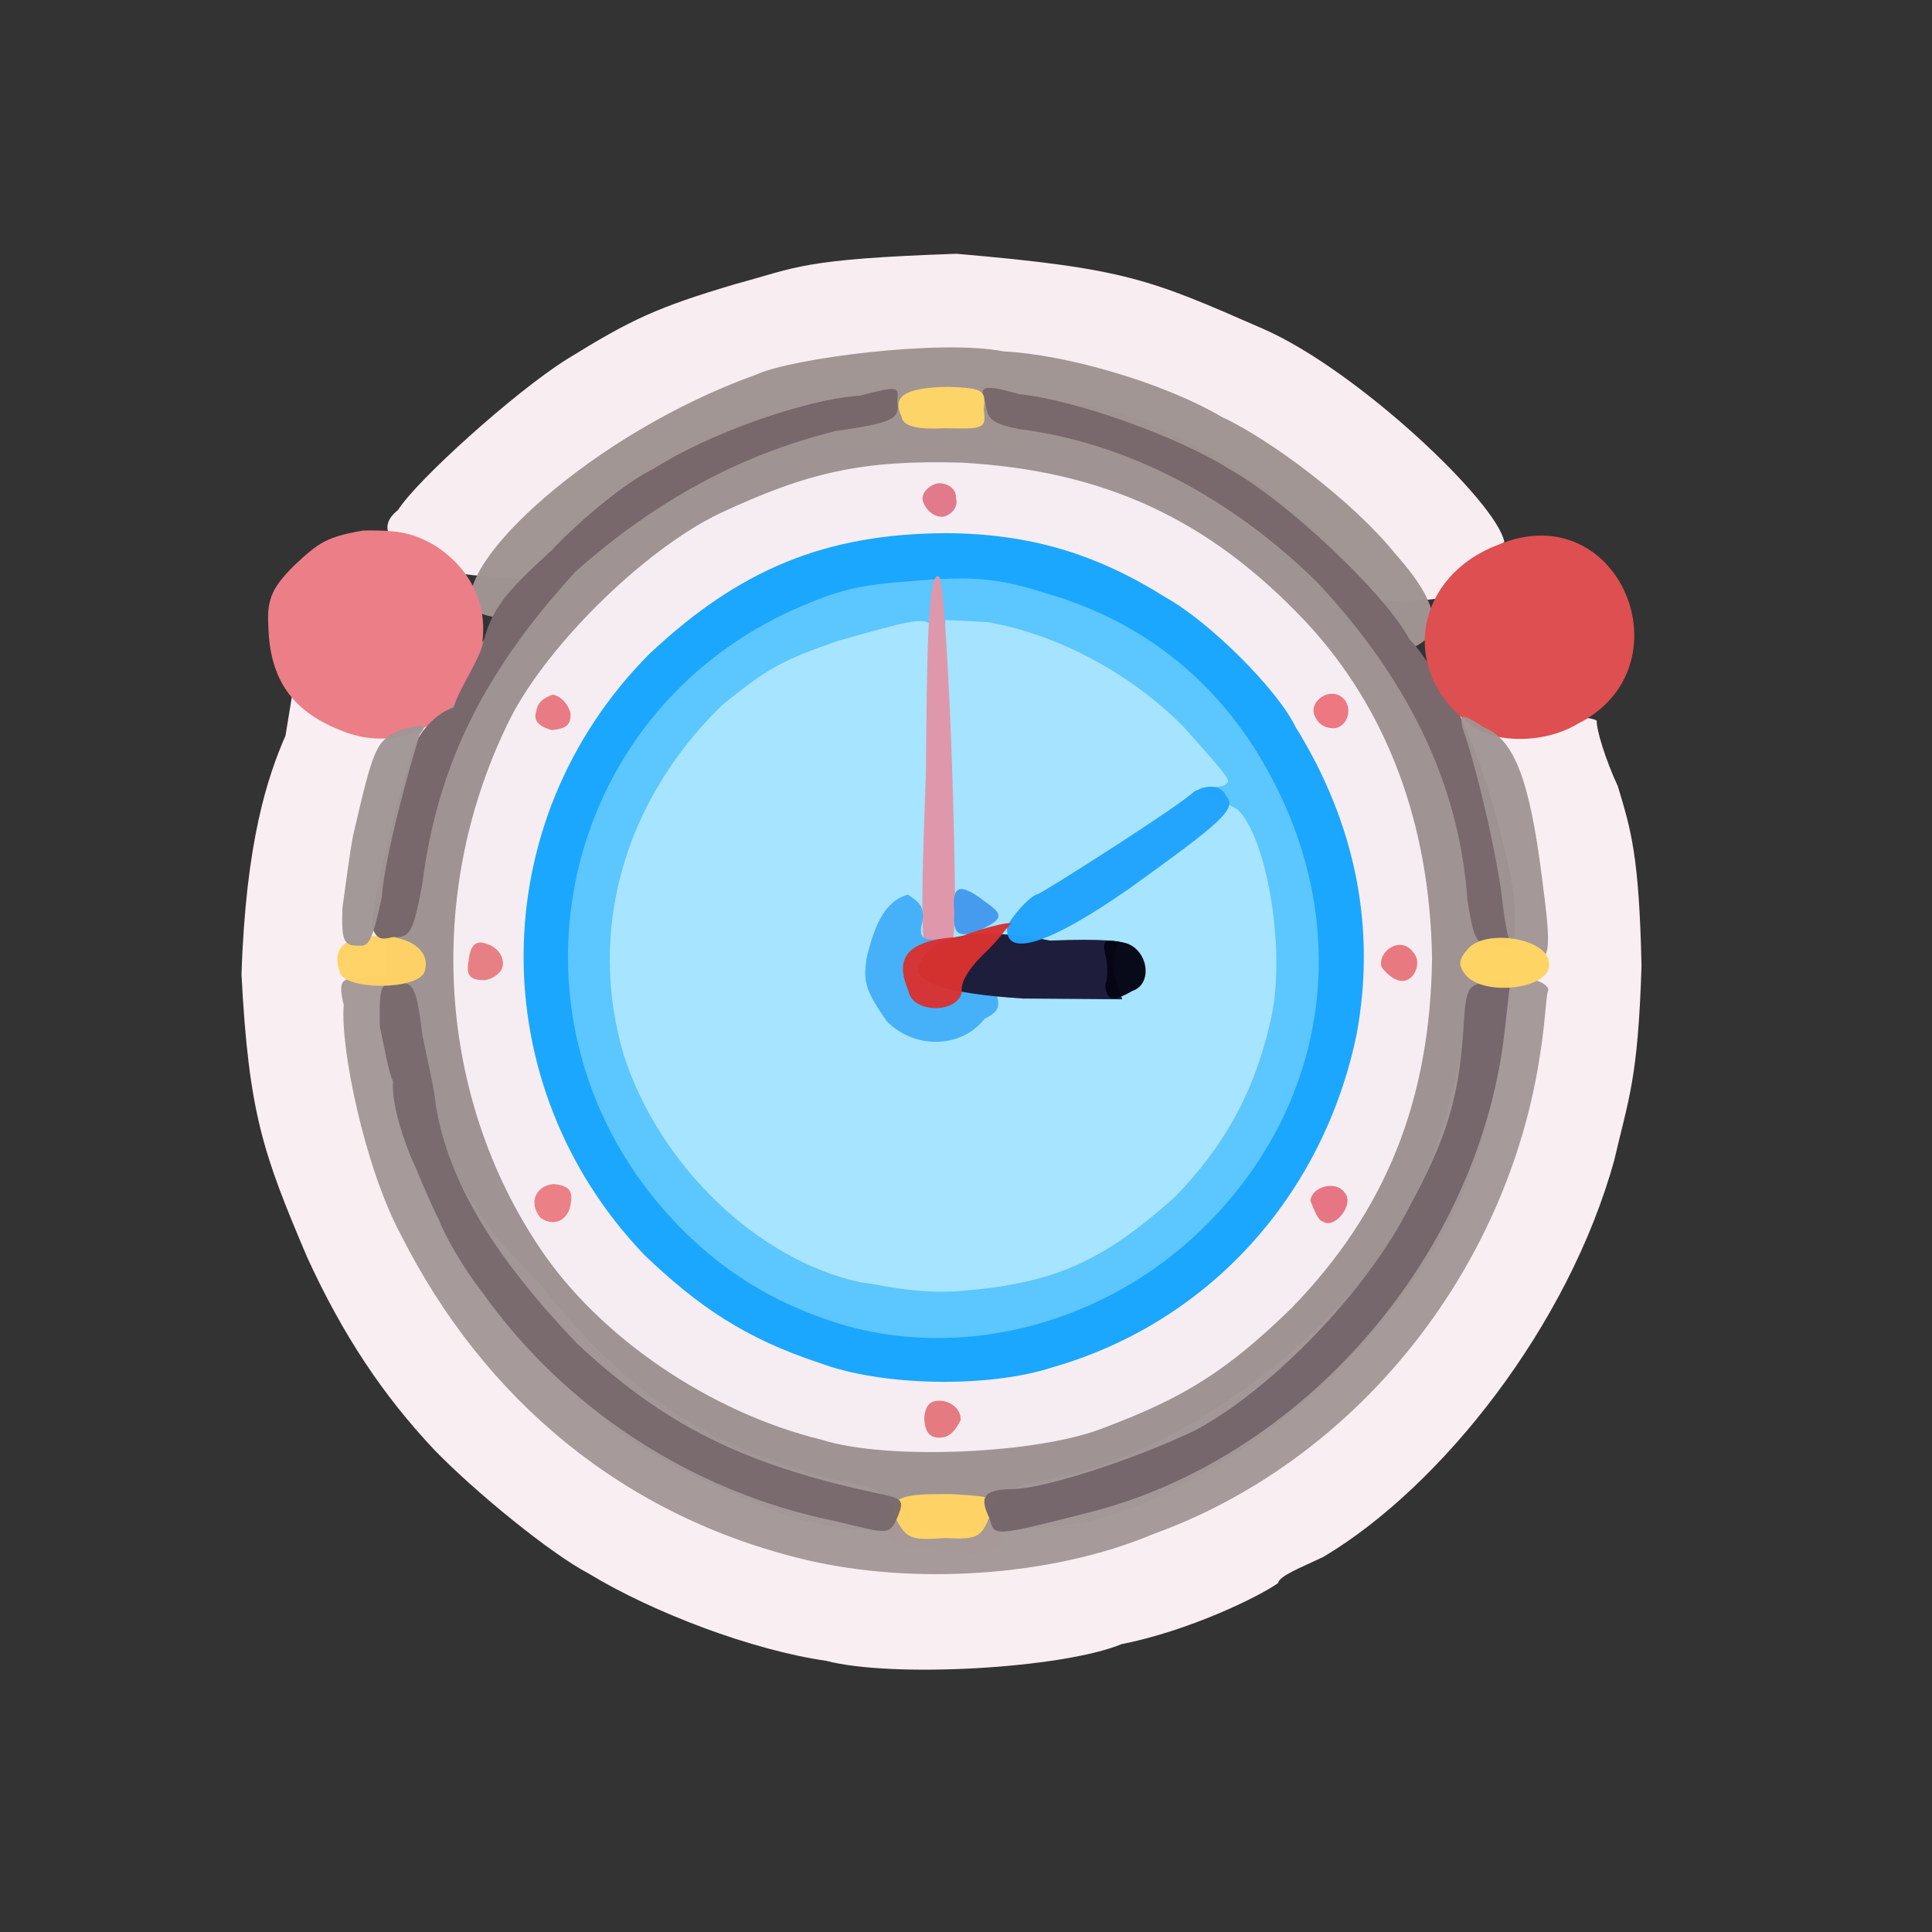 <?xml version="1.0" ?>
<svg xmlns="http://www.w3.org/2000/svg" version="1.1" width="224" height="224">
  <rect width="100%" height="100%" fill="#333333" stroke="none"/>
  <defs/>
  <g>
    <path d="M 95.783 192.557 C 87.27 191.335 75.777 187.012 68.243 182.436 C 63.851 180.135 55.124 173.013 50.392 168.138 C 44.435 161.821 39.748 154.81 35.607 145.757 C 30.509 133.759 28.843 129.114 28 112.986 C 28.502 97.539 31.021 90.083 33.1 85.294 L 33.833 80.829 L 109.095 83.163 C 167.893 82.95 184.184 82.506 185.131 83.577 C 185.063 84.525 186.144 88.091 187.572 91.148 C 189.1 96.222 190.045 99.186 190.32 111.989 C 189.914 125.137 188.814 127.386 187.154 134.537 C 181.858 153.676 167.178 172.322 153.43 180.513 C 150.75 181.78 148.29 182.737 148.2 183.532 C 146.013 185.109 137.861 189.085 130.037 190.625 C 123.199 193.457 103.479 194.578 95.783 192.557" stroke-width="0.0" fill="rgb(249, 238, 241)" opacity="0.997"/>
    <path d="M 100.655 68.116 C 59.624 67.386 53.121 67.085 49.565 65.545 C 45.707 63.586 43.338 61.336 46.15 59.134 C 48.238 55.762 59.685 45.431 65.719 41.652 C 73.168 37.046 76.165 35.629 85.348 32.911 C 92.428 31.011 92.788 30.047 110.886 29.422 C 130.559 31.117 133.347 32.388 146.487 38.144 C 157.395 42.92 173.571 58.247 174.417 62.842 C 174.212 62.831 172.74 64.989 170.599 67.146 C 166.23 70.627 173.058 70.173 100.655 68.116" stroke-width="0.0" fill="rgb(249, 238, 241)" opacity="0.993"/>
    <path d="M 94.085 176.441 C 91.526 176.172 85.443 173.459 80.557 171.165 C 72.536 167.124 70.393 165.486 62.702 156.844 C 47.929 141.652 43.513 128.907 44.924 106.39 C 45.102 96.389 45.539 95.15 48.616 87.751 C 56.084 70.012 71.411 54.359 86.832 48.911 C 97.398 44.95 121.198 44.785 131.458 48.402 C 149.387 54.911 166.842 73.247 172.315 91.773 C 173.456 97.568 173.975 100.148 173.231 114.315 C 173.015 128.97 172.537 130.661 170.248 136.771 C 163.335 154.393 144.363 171.523 126.516 176.345 C 118.795 177.892 100.148 178.396 94.085 176.441" stroke-width="0.0" fill="rgb(159, 147, 147)" opacity="1.0"/>
    <path d="M 102.86 176.059 C 103.6 173.466 104.518 173.182 110.307 173.229 C 116.36 173.575 116.687 173.797 116.313 177.271 C 115.895 180.169 115.343 180.332 109.247 179.952 C 102.495 178.943 102.164 178.73 102.86 176.059" stroke-width="1.0" fill="rgb(255, 211, 101)" opacity="0.991"/>
    <path d="M 93.512 180.87 C 72.366 175.862 56.171 162.347 46.511 143.228 C 42.284 135.404 39.431 121.459 39.852 116.532 C 39.176 113.531 39.439 113.254 43.048 113.388 C 46.813 113.176 47.223 114.288 48.723 122.572 C 51.009 133.98 53.608 139.896 62.674 148.965 C 73.234 162.493 84.177 169.227 100.005 172.227 C 101.912 172.59 103.385 173.791 103.79 175.927 C 105.098 178.422 105.513 178.613 109.653 178.32 C 113.471 178.561 113.845 178.111 114.819 175.592 C 115.945 172.783 116.147 172.619 123.724 171.037 C 136.574 167.978 151.694 157.325 160.386 145.215 C 165.718 136.594 167.215 131.942 169.228 123.01 C 169.671 118.834 171.166 114.881 171.906 114.511 C 172.715 112.971 179.114 112.91 179.549 114.794 C 179.261 114.884 179.223 118.1 178.583 122.112 C 174.808 147.545 156.965 169.464 133.753 177.845 C 121.703 182.926 105.655 183.73 93.512 180.87" stroke-width="0.0" fill="rgb(164, 152, 153)" opacity="0.973"/>
    <path d="M 154.633 70.54 C 149.563 64.353 142.919 59.156 134.594 55.746 C 127.202 51.862 121.282 50.386 111.11 50.274 C 94.278 49.674 78.601 55.819 66.998 68.036 C 63.662 71.329 62.671 71.884 59.451 71.827 C 56.868 71.569 55.723 71.303 54.764 70.543 C 52.464 65.394 68.67 50.256 87.666 43.434 C 91.742 41.537 109.093 39.29 116.4 40.747 C 123.412 41.081 134.799 44.295 141.679 48.356 C 147.157 50.866 156.939 58.148 161.857 64.317 C 167.679 70.815 167.624 74.817 161.389 75.686 C 158.961 75.329 157.87 74.48 154.633 70.54" stroke-width="0.0" fill="rgb(161, 149, 148)" opacity="0.982"/>
    <path d="M 95.263 166.928 C 82.25 163.744 69.479 154.997 62.618 144.741 C 50.827 127.22 49.215 103.876 58.79 84.057 C 62.864 75.382 74.451 63.846 83.43 59.533 C 93.705 54.72 100.008 53.317 111.473 53.637 C 127.97 54.555 140.127 60.147 151.374 72.069 C 160.859 82.23 165.779 95.552 166.035 111.051 C 165.834 127.502 160.73 140.387 149.68 151.724 C 142.206 158.988 137.213 162.077 128.078 165.507 C 120.479 168.6 102.714 169.328 95.263 166.928" stroke-width="1.0" fill="rgb(247, 237, 242)" opacity="0.992"/>
    <path d="M 96.559 176.299 C 80.04 172.894 65.359 163.151 55.946 149.867 C 53.778 147.135 51.575 143.274 50.92 141.497 C 49.989 139.671 48.813 136.843 48.158 135.288 C 47.273 133.458 46.495 131.034 46.194 129.908 C 45.861 128.684 45.424 126.635 45.58 125.39 C 45.02 124.299 44.551 121.304 44.024 118.923 C 44.002 114.135 44.075 113.988 46.154 113.937 C 48.016 113.891 48.27 114.523 49.001 120.162 C 49.625 123.172 50.444 126.7 50.525 128.145 C 52.003 137.112 57.382 145.779 66.863 155.737 C 76.937 165.134 86.029 169.858 102.294 173.256 C 104.597 173.773 104.82 174 104.154 175.68 C 103.075 178.196 103.075 177.81 96.559 176.299" stroke-width="1.0" fill="rgb(122, 106, 110)" opacity="0.978"/>
    <path d="M 114.702 176.004 C 113.581 173.609 113.906 172.731 117.333 172.643 C 120.937 172.639 131.098 169.377 138.482 165.886 C 147.423 161.158 158.534 149.613 163.385 139.959 C 167.675 132.08 169.116 127.418 169.649 119.6 C 169.969 114.425 170.097 114.237 172.525 113.831 L 175.149 113.432 L 174.511 119.043 C 171.771 145.449 150.946 169.323 125.876 175.455 C 114.898 178.239 115.349 178.13 114.702 176.004" stroke-width="1.0" fill="rgb(118, 103, 109)" opacity="0.991"/>
    <path d="M 170.146 104.415 C 169.173 90.328 162.796 78.341 152.825 67.625 C 142.768 57.661 130.588 51.331 118.244 49.763 C 115.053 49.159 114.425 48.595 114.264 46.713 C 113.502 44.855 113.718 44.422 118.123 45.69 C 124.612 46.339 136.722 50.662 142.535 54.397 C 149.02 57.946 160.63 68.83 163.411 74.12 C 165.194 75.924 166.936 79.101 168.112 80.921 C 170.762 84.765 174.652 97.184 175.57 104.215 C 175.743 109.8 175.79 110.079 173.507 109.621 C 171.098 109.555 170.933 109.178 170.146 104.415" stroke-width="1.0" fill="rgb(121, 105, 109)" opacity="0.995"/>
    <path d="M 40.043 84.886 C 33.91 82.626 31.276 78.85 31.111 72.584 C 30.907 69.463 31.623 68.046 34.09 65.582 C 36.966 62.888 37.853 62.25 42.084 61.516 C 46.396 61.415 48.048 61.901 50.379 63.217 C 56.113 66.904 57.589 73.162 54.305 79.472 C 50.753 85.019 45.295 86.815 40.043 84.886" stroke-width="1.0" fill="rgb(236, 126, 135)" opacity="1.0"/>
    <path d="M 106.963 57.965 C 106.857 57.008 107.869 56.181 108.749 56.036 C 109.732 55.962 110.927 56.582 110.837 57.788 C 111.171 58.761 110.261 59.781 109.286 59.916 C 108.166 59.955 107.23 58.99 106.963 57.965" stroke-width="1.0" fill="rgb(225, 119, 135)" opacity="0.962"/>
    <path d="M 152.466 83.069 C 151.557 81.269 154.48 79.322 155.955 81.203 C 156.961 82.695 155.805 84.661 154.359 84.416 C 153.431 84.355 152.803 83.831 152.466 83.069" stroke-width="1.0" fill="rgb(236, 116, 127)" opacity="0.972"/>
    <path d="M 62.18 82.453 C 62.357 81.273 63.229 80.871 64.086 80.532 C 65.063 80.714 65.902 81.657 66.14 82.701 C 66.239 84.09 65.538 84.497 63.989 84.648 C 62.38 84.213 61.813 83.493 62.18 82.453" stroke-width="1.0" fill="rgb(233, 123, 132)" opacity="0.998"/>
    <path d="M 94.937 157.992 C 86.5 155.219 80.94 151.485 74.696 145.489 C 55.902 125.838 55.991 95.217 75.297 75.81 C 85.734 66.006 95.702 61.861 109.772 61.816 C 119.399 61.882 127.115 64.206 135.205 69.295 C 140.348 72.189 148.154 80 150.211 84.286 C 157.339 95.776 159.502 107.859 157.308 119.823 C 153.455 138.623 140.119 153.36 121.978 158.547 C 114.719 160.91 102.299 160.785 94.937 157.992" stroke-width="1.0" fill="rgb(27, 167, 254)" opacity="1.0"/>
    <path d="M 54.35 111.28 C 54.548 109.519 55.204 108.953 56.497 109.455 C 57.746 109.866 58.458 110.987 58.293 111.987 C 58.172 112.845 56.976 113.604 56.115 113.647 C 54.389 113.63 54.007 113.019 54.35 111.28" stroke-width="1.0" fill="rgb(231, 126, 132)" opacity="0.981"/>
    <path d="M 160.204 112.182 C 159.602 110.327 162.437 108.383 163.85 110.418 C 165.017 111.667 163.828 114.055 162.294 113.7 C 161.487 113.565 160.82 112.892 160.204 112.182" stroke-width="1.0" fill="rgb(232, 117, 124)" opacity="0.972"/>
    <path d="M 62.658 141.189 C 61.19 139.369 62.202 137.457 64.174 137.281 C 65.95 137.458 66.459 138.047 66.163 139.561 C 65.964 141.325 64.345 142.377 62.658 141.189" stroke-width="1.0" fill="rgb(235, 125, 131)" opacity="0.974"/>
    <path d="M 153.37 141.625 C 152.799 141.513 152.355 140.222 151.93 139.215 C 152.078 137.581 154.885 136.798 155.903 138.282 C 157.102 139.568 154.746 142.595 153.37 141.625" stroke-width="1.0" fill="rgb(230, 115, 128)" opacity="0.967"/>
    <path d="M 107.162 164.314 C 107.344 162.754 107.97 162.216 109.492 162.452 C 110.615 162.766 111.422 163.544 111.381 164.667 C 110.945 165.477 110.384 166.472 109.315 166.653 C 107.972 166.848 107.194 166.237 107.162 164.314" stroke-width="1.0" fill="rgb(230, 120, 127)" opacity="0.982"/>
    <path d="M 39.442 112.834 C 38.415 110.066 39.777 108.602 43.619 108.521 C 47.742 108.452 50.053 110.385 49.194 112.742 C 48.307 114.775 40.226 114.816 39.442 112.834" stroke-width="1.0" fill="rgb(255, 210, 102)" opacity="0.983"/>
    <path d="M 169.923 83.569 C 162.212 77.399 164.23 66.735 173.709 63.161 C 187.805 57.272 196.0 77.407 182.873 83.945 C 178.881 86.359 172.519 86.255 169.923 83.569" stroke-width="1.0" fill="rgb(221, 79, 80)" opacity="0.997"/>
    <path d="M 43.089 107.379 C 43.384 103.045 46.507 91.109 47.803 87.037 C 48.488 85.05 50.411 82.701 52.605 82.04 C 53.045 80.251 54.993 77.459 55.872 75.074 C 56.951 70.586 58.485 68.818 63.984 63.776 C 67.426 60.122 72.697 55.807 75.811 54.334 C 81.984 50.356 93.325 46.283 99.697 45.871 C 104.118 44.724 104.252 44.8 104.018 46.413 C 104.331 48.532 103.888 48.971 96.879 49.975 C 85.761 52.746 76.046 58.038 66.741 66.26 C 56.479 77.477 50.737 88.279 48.957 102.529 C 47.96 107.667 47.671 108.822 45.645 108.616 C 44.226 108.994 43.664 108.984 43.089 107.379" stroke-width="1.0" fill="rgb(120, 104, 108)" opacity="0.995"/>
    <path d="M 98.181 153.734 C 90.972 151.65 84.72 148.168 79.21 142.667 C 57.01 120.523 63.403 84.008 91.525 70.895 C 97.494 68.239 99.561 67.801 106.763 67.287 C 113.671 66.717 116.463 67.28 121.582 68.869 C 133.073 72.279 141.864 79.57 147.464 90.234 C 157.044 108.316 153.784 128.669 139.145 142.716 C 128.074 153.337 112.22 157.604 98.181 153.734" stroke-width="1.0" fill="rgb(93, 198, 254)" opacity="0.993"/>
    <path d="M 177.159 111.12 C 175.332 110.707 174.878 109.906 174.225 104.806 C 173.745 99.969 171.273 89.155 169.566 84.369 C 169.222 82.73 169.399 82.627 172.117 84.373 C 175.602 85.738 177.383 90.672 178.771 101.697 C 179.936 110.484 179.843 111.821 177.159 111.12" stroke-width="1.0" fill="rgb(161, 148, 148)" opacity="0.952"/>
    <path d="M 104.524 48.292 C 103.39 45.967 104.885 44.926 109.945 44.85 C 114.115 45.01 114.327 45.261 114.054 47.481 C 114.373 49.715 114.041 49.751 109.61 49.648 C 106.334 49.823 104.686 49.442 104.524 48.292" stroke-width="1.0" fill="rgb(254, 212, 103)" opacity="0.987"/>
    <path d="M 39.699 105.301 C 40.038 102.919 40.49 99.233 40.952 96.798 C 43.328 86.625 43.556 85.879 46.472 84.608 C 49.104 83.924 49.662 83.988 48.658 85.155 C 47.389 89.265 44.607 99.284 44.264 104.011 C 43.243 108.726 42.829 109.785 41.707 109.627 C 39.741 109.742 39.607 108.982 39.699 105.301" stroke-width="1.0" fill="rgb(162, 150, 150)" opacity="0.97"/>
    <path d="M 99.82 148.686 C 87.698 146.088 76.355 134.944 72.305 122.283 C 68.102 108.047 72.228 92.933 83.727 81.749 C 89.049 77.419 90.715 76.547 97.109 74.318 C 105.384 71.969 107.148 71.502 107.968 72.505 C 108.158 73.205 109.444 74.014 110.635 74.236 C 112.874 75.377 139.844 92.082 143.462 93.83 C 146.944 97.065 149.25 110.784 147.233 118.681 C 145.371 126.708 141.95 132.899 136.179 138.82 C 127.658 146.42 122.172 148.778 111.341 149.691 C 105.914 150.087 101.454 148.803 99.82 148.686" stroke-width="0.0" fill="rgb(167, 227, 255)" opacity="0.992"/>
    <path d="M 113.077 105.419 C 110.088 103.75 109.571 100.555 109.379 83.673 L 109.603 71.873 L 114.526 72.133 C 122.32 73.48 130.807 77.853 137.046 84.08 C 139.739 87.056 142.41 90.059 142.385 90.509 C 142.347 91.077 141.403 91.341 140.175 91.226 C 138.902 91.348 137.61 91.713 137.344 92.275 C 137.117 92.731 133.047 95.844 128.233 98.701 C 123.643 101.87 119.201 104.931 118.699 105.38 C 117.369 107.213 116.19 107.228 113.077 105.419" stroke-width="1.0" fill="rgb(165, 227, 255)" opacity="1.0"/>
    <path d="M 169.965 113.08 C 169.026 111.934 169.084 111.269 170.162 110.059 C 172.107 107.618 179.775 108.735 179.603 111.869 C 179.67 114.66 172.123 115.563 169.965 113.08" stroke-width="1.0" fill="rgb(254, 212, 101)" opacity="0.994"/>
    <path d="M 107.358 89.431 C 107.454 76.697 107.546 66.177 108.81 66.832 C 109.607 66.466 110.684 91.11 110.74 105.854 C 110.481 110.903 110.012 112.261 108.905 112.445 C 106.671 112.271 106.64 109.039 107.358 89.431" stroke-width="1.0" fill="rgb(224, 151, 169)" opacity="0.98"/>
    <path d="M 102.81 118.409 C 100.385 114.871 100.05 113.914 100.481 111.046 C 101.484 106.888 102.722 104.487 105.235 103.716 C 106.482 104.519 107.254 105.054 106.943 106.885 C 106.356 108.994 107.302 109.099 109.305 108.822 C 111.697 109.234 112.851 110.159 114.342 112.752 C 116.25 116.426 116.238 117.057 114.146 118.129 C 111.585 121.449 106.208 121.799 102.81 118.409" stroke-width="0.0" fill="rgb(58, 171, 248)" opacity="0.884"/>
    <path d="M 106.439 112.599 C 106.997 109.022 111.7 107.083 121.785 109.054 C 127.649 108.79 131.129 109.121 130.038 109.555 C 129.653 108.676 129.126 110.391 129.021 112.581 L 130.112 115.861 L 118.587 115.772 C 109.305 115.18 106.824 113.838 106.439 112.599" stroke-width="1.0" fill="rgb(29, 28, 58)" opacity="0.988"/>
    <path d="M 116.762 107.684 C 116.686 106.969 119.329 103.831 120.333 103.667 C 121.038 103.426 136.857 93.387 138.445 91.771 C 140.295 90.855 141.609 91.097 142.152 92.298 C 143.506 93.759 141.578 95.357 130.99 102.981 C 121.747 109.431 116.682 111.062 116.762 107.684" stroke-width="1.0" fill="rgb(34, 164, 253)" opacity="0.981"/>
    <path d="M 110.646 105.644 C 110.342 102.639 111.298 102.286 114.209 104.542 C 116.52 106.147 116.399 106.576 112.892 108.205 C 110.896 108.561 110.51 108.2 110.646 105.644" stroke-width="1.0" fill="rgb(61, 148, 237)" opacity="0.916"/>
    <path d="M 105.32 114.871 C 103.741 111.171 104.918 108.999 111.303 108.611 C 114.812 107.297 117.61 106.695 117.373 107.23 C 117.294 106.554 116.439 108.305 114.427 110.254 C 112.829 111.738 111.309 113.648 111.515 114.969 C 111.147 117.492 105.803 117.569 105.32 114.871" stroke-width="1.0" fill="rgb(217, 49, 48)" opacity="0.967"/>
    <path d="M 128.153 114.104 C 128.537 113.254 128.406 111.665 128.112 110.574 C 127.797 108.947 128.104 108.881 130.25 109.275 C 133.104 109.86 133.796 114.081 131.26 114.903 C 129.033 116.212 128.203 115.972 128.153 114.104" stroke-width="1.0" fill="rgb(6, 6, 22)" opacity="0.982"/>
  </g>
</svg>
